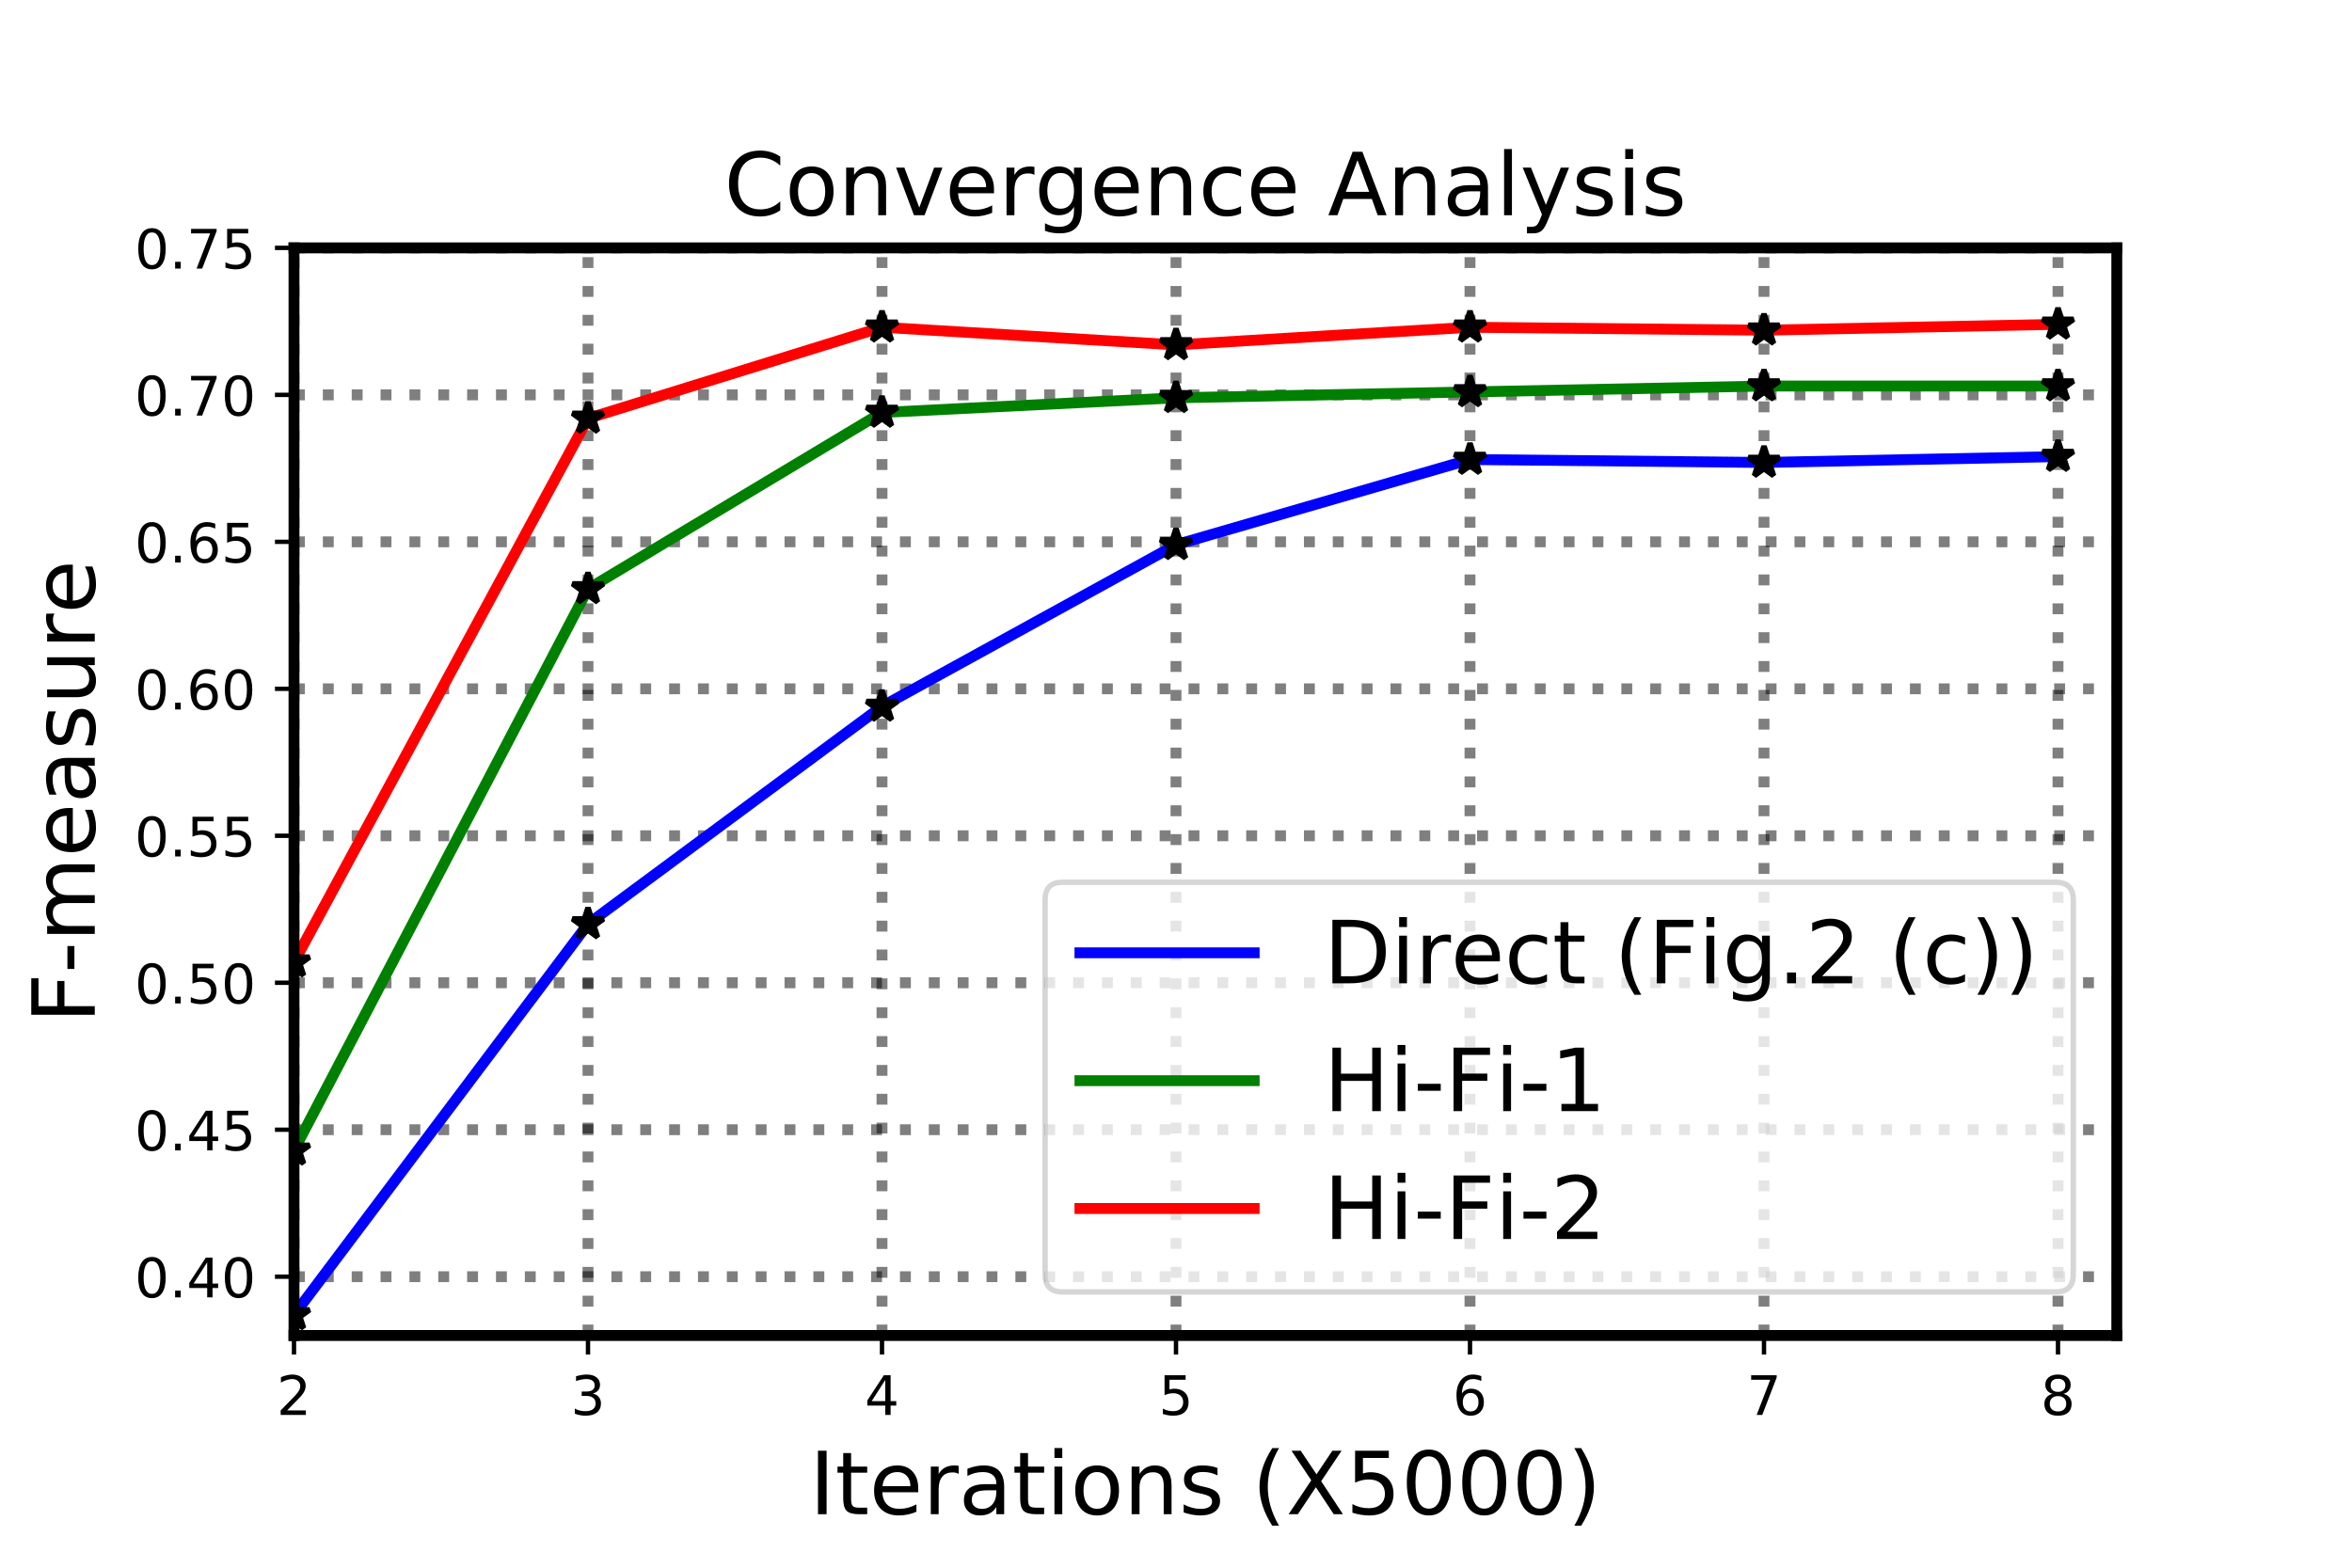 <?xml version="1.0" encoding="utf-8" standalone="no"?>
<!DOCTYPE svg PUBLIC "-//W3C//DTD SVG 1.1//EN"
  "http://www.w3.org/Graphics/SVG/1.1/DTD/svg11.dtd">
<!-- Created with matplotlib (http://matplotlib.org/) -->
<svg height="288pt" version="1.1" viewBox="0 0 432 288" width="432pt" xmlns="http://www.w3.org/2000/svg" xmlns:xlink="http://www.w3.org/1999/xlink">
 <defs>
  <style type="text/css">
*{stroke-linecap:butt;stroke-linejoin:round;}
  </style>
 </defs>
 <g id="figure_1">
  <g id="patch_1">
   <path d="M 0 288 
L 432 288 
L 432 0 
L 0 0 
z
" style="fill:#ffffff;"/>
  </g>
  <g id="axes_1">
   <g id="patch_2">
    <path d="M 54 245.34 
L 388.8 245.34 
L 388.8 45.54 
L 54 45.54 
z
" style="fill:#ffffff;"/>
   </g>
   <g id="matplotlib.axis_1">
    <g id="xtick_1">
     <g id="line2d_1">
      <path clip-path="url(#pf3f2faf59a)" d="M 54 245.34 
L 54 45.54 
" style="fill:none;opacity:0.5;stroke:#000000;stroke-dasharray:2,3.3;stroke-dashoffset:0;stroke-width:2;"/>
     </g>
     <g id="line2d_2">
      <defs>
       <path d="M 0 0 
L 0 3.5 
" id="ma14cc9ac49" style="stroke:#000000;stroke-width:0.8;"/>
      </defs>
      <g>
       <use style="stroke:#000000;stroke-width:0.8;" x="54" xlink:href="#ma14cc9ac49" y="245.34"/>
      </g>
     </g>
     <g id="text_1">
      <!-- 2 -->
      <defs>
       <path d="M 19.188 8.297 
L 53.609 8.297 
L 53.609 0 
L 7.328 0 
L 7.328 8.297 
Q 12.938 14.109 22.625 23.891 
Q 32.328 33.688 34.812 36.531 
Q 39.547 41.844 41.422 45.531 
Q 43.312 49.219 43.312 52.781 
Q 43.312 58.594 39.234 62.25 
Q 35.156 65.922 28.609 65.922 
Q 23.969 65.922 18.812 64.312 
Q 13.672 62.703 7.812 59.422 
L 7.812 69.391 
Q 13.766 71.781 18.938 73 
Q 24.125 74.219 28.422 74.219 
Q 39.75 74.219 46.484 68.547 
Q 53.219 62.891 53.219 53.422 
Q 53.219 48.922 51.531 44.891 
Q 49.859 40.875 45.406 35.406 
Q 44.188 33.984 37.641 27.219 
Q 31.109 20.453 19.188 8.297 
z
" id="DejaVuSans-32"/>
      </defs>
      <g transform="translate(50.819 259.938)scale(0.1 -0.1)">
       <use xlink:href="#DejaVuSans-32"/>
      </g>
     </g>
    </g>
    <g id="xtick_2">
     <g id="line2d_3">
      <path clip-path="url(#pf3f2faf59a)" d="M 108 245.34 
L 108 45.54 
" style="fill:none;opacity:0.5;stroke:#000000;stroke-dasharray:2,3.3;stroke-dashoffset:0;stroke-width:2;"/>
     </g>
     <g id="line2d_4">
      <g>
       <use style="stroke:#000000;stroke-width:0.8;" x="108" xlink:href="#ma14cc9ac49" y="245.34"/>
      </g>
     </g>
     <g id="text_2">
      <!-- 3 -->
      <defs>
       <path d="M 40.578 39.312 
Q 47.656 37.797 51.625 33 
Q 55.609 28.219 55.609 21.188 
Q 55.609 10.406 48.188 4.484 
Q 40.766 -1.422 27.094 -1.422 
Q 22.516 -1.422 17.656 -0.516 
Q 12.797 0.391 7.625 2.203 
L 7.625 11.719 
Q 11.719 9.328 16.594 8.109 
Q 21.484 6.891 26.812 6.891 
Q 36.078 6.891 40.938 10.547 
Q 45.797 14.203 45.797 21.188 
Q 45.797 27.641 41.281 31.266 
Q 36.766 34.906 28.719 34.906 
L 20.219 34.906 
L 20.219 43.016 
L 29.109 43.016 
Q 36.375 43.016 40.234 45.922 
Q 44.094 48.828 44.094 54.297 
Q 44.094 59.906 40.109 62.906 
Q 36.141 65.922 28.719 65.922 
Q 24.656 65.922 20.016 65.031 
Q 15.375 64.156 9.812 62.312 
L 9.812 71.094 
Q 15.438 72.656 20.344 73.438 
Q 25.25 74.219 29.594 74.219 
Q 40.828 74.219 47.359 69.109 
Q 53.906 64.016 53.906 55.328 
Q 53.906 49.266 50.438 45.094 
Q 46.969 40.922 40.578 39.312 
z
" id="DejaVuSans-33"/>
      </defs>
      <g transform="translate(104.819 259.938)scale(0.1 -0.1)">
       <use xlink:href="#DejaVuSans-33"/>
      </g>
     </g>
    </g>
    <g id="xtick_3">
     <g id="line2d_5">
      <path clip-path="url(#pf3f2faf59a)" d="M 162 245.34 
L 162 45.54 
" style="fill:none;opacity:0.5;stroke:#000000;stroke-dasharray:2,3.3;stroke-dashoffset:0;stroke-width:2;"/>
     </g>
     <g id="line2d_6">
      <g>
       <use style="stroke:#000000;stroke-width:0.8;" x="162" xlink:href="#ma14cc9ac49" y="245.34"/>
      </g>
     </g>
     <g id="text_3">
      <!-- 4 -->
      <defs>
       <path d="M 37.797 64.312 
L 12.891 25.391 
L 37.797 25.391 
z
M 35.203 72.906 
L 47.609 72.906 
L 47.609 25.391 
L 58.016 25.391 
L 58.016 17.188 
L 47.609 17.188 
L 47.609 0 
L 37.797 0 
L 37.797 17.188 
L 4.891 17.188 
L 4.891 26.703 
z
" id="DejaVuSans-34"/>
      </defs>
      <g transform="translate(158.819 259.938)scale(0.1 -0.1)">
       <use xlink:href="#DejaVuSans-34"/>
      </g>
     </g>
    </g>
    <g id="xtick_4">
     <g id="line2d_7">
      <path clip-path="url(#pf3f2faf59a)" d="M 216 245.34 
L 216 45.54 
" style="fill:none;opacity:0.5;stroke:#000000;stroke-dasharray:2,3.3;stroke-dashoffset:0;stroke-width:2;"/>
     </g>
     <g id="line2d_8">
      <g>
       <use style="stroke:#000000;stroke-width:0.8;" x="216" xlink:href="#ma14cc9ac49" y="245.34"/>
      </g>
     </g>
     <g id="text_4">
      <!-- 5 -->
      <defs>
       <path d="M 10.797 72.906 
L 49.516 72.906 
L 49.516 64.594 
L 19.828 64.594 
L 19.828 46.734 
Q 21.969 47.469 24.109 47.828 
Q 26.266 48.188 28.422 48.188 
Q 40.625 48.188 47.75 41.5 
Q 54.891 34.812 54.891 23.391 
Q 54.891 11.625 47.562 5.094 
Q 40.234 -1.422 26.906 -1.422 
Q 22.312 -1.422 17.547 -0.641 
Q 12.797 0.141 7.719 1.703 
L 7.719 11.625 
Q 12.109 9.234 16.797 8.062 
Q 21.484 6.891 26.703 6.891 
Q 35.156 6.891 40.078 11.328 
Q 45.016 15.766 45.016 23.391 
Q 45.016 31 40.078 35.438 
Q 35.156 39.891 26.703 39.891 
Q 22.75 39.891 18.812 39.016 
Q 14.891 38.141 10.797 36.281 
z
" id="DejaVuSans-35"/>
      </defs>
      <g transform="translate(212.819 259.938)scale(0.1 -0.1)">
       <use xlink:href="#DejaVuSans-35"/>
      </g>
     </g>
    </g>
    <g id="xtick_5">
     <g id="line2d_9">
      <path clip-path="url(#pf3f2faf59a)" d="M 270 245.34 
L 270 45.54 
" style="fill:none;opacity:0.5;stroke:#000000;stroke-dasharray:2,3.3;stroke-dashoffset:0;stroke-width:2;"/>
     </g>
     <g id="line2d_10">
      <g>
       <use style="stroke:#000000;stroke-width:0.8;" x="270" xlink:href="#ma14cc9ac49" y="245.34"/>
      </g>
     </g>
     <g id="text_5">
      <!-- 6 -->
      <defs>
       <path d="M 33.016 40.375 
Q 26.375 40.375 22.484 35.828 
Q 18.609 31.297 18.609 23.391 
Q 18.609 15.531 22.484 10.953 
Q 26.375 6.391 33.016 6.391 
Q 39.656 6.391 43.531 10.953 
Q 47.406 15.531 47.406 23.391 
Q 47.406 31.297 43.531 35.828 
Q 39.656 40.375 33.016 40.375 
z
M 52.594 71.297 
L 52.594 62.312 
Q 48.875 64.062 45.094 64.984 
Q 41.312 65.922 37.594 65.922 
Q 27.828 65.922 22.672 59.328 
Q 17.531 52.734 16.797 39.406 
Q 19.672 43.656 24.016 45.922 
Q 28.375 48.188 33.594 48.188 
Q 44.578 48.188 50.953 41.516 
Q 57.328 34.859 57.328 23.391 
Q 57.328 12.156 50.688 5.359 
Q 44.047 -1.422 33.016 -1.422 
Q 20.359 -1.422 13.672 8.266 
Q 6.984 17.969 6.984 36.375 
Q 6.984 53.656 15.188 63.938 
Q 23.391 74.219 37.203 74.219 
Q 40.922 74.219 44.703 73.484 
Q 48.484 72.75 52.594 71.297 
z
" id="DejaVuSans-36"/>
      </defs>
      <g transform="translate(266.819 259.938)scale(0.1 -0.1)">
       <use xlink:href="#DejaVuSans-36"/>
      </g>
     </g>
    </g>
    <g id="xtick_6">
     <g id="line2d_11">
      <path clip-path="url(#pf3f2faf59a)" d="M 324 245.34 
L 324 45.54 
" style="fill:none;opacity:0.5;stroke:#000000;stroke-dasharray:2,3.3;stroke-dashoffset:0;stroke-width:2;"/>
     </g>
     <g id="line2d_12">
      <g>
       <use style="stroke:#000000;stroke-width:0.8;" x="324" xlink:href="#ma14cc9ac49" y="245.34"/>
      </g>
     </g>
     <g id="text_6">
      <!-- 7 -->
      <defs>
       <path d="M 8.203 72.906 
L 55.078 72.906 
L 55.078 68.703 
L 28.609 0 
L 18.312 0 
L 43.219 64.594 
L 8.203 64.594 
z
" id="DejaVuSans-37"/>
      </defs>
      <g transform="translate(320.819 259.938)scale(0.1 -0.1)">
       <use xlink:href="#DejaVuSans-37"/>
      </g>
     </g>
    </g>
    <g id="xtick_7">
     <g id="line2d_13">
      <path clip-path="url(#pf3f2faf59a)" d="M 378 245.34 
L 378 45.54 
" style="fill:none;opacity:0.5;stroke:#000000;stroke-dasharray:2,3.3;stroke-dashoffset:0;stroke-width:2;"/>
     </g>
     <g id="line2d_14">
      <g>
       <use style="stroke:#000000;stroke-width:0.8;" x="378" xlink:href="#ma14cc9ac49" y="245.34"/>
      </g>
     </g>
     <g id="text_7">
      <!-- 8 -->
      <defs>
       <path d="M 31.781 34.625 
Q 24.75 34.625 20.719 30.859 
Q 16.703 27.094 16.703 20.516 
Q 16.703 13.922 20.719 10.156 
Q 24.75 6.391 31.781 6.391 
Q 38.812 6.391 42.859 10.172 
Q 46.922 13.969 46.922 20.516 
Q 46.922 27.094 42.891 30.859 
Q 38.875 34.625 31.781 34.625 
z
M 21.922 38.812 
Q 15.578 40.375 12.031 44.719 
Q 8.5 49.078 8.5 55.328 
Q 8.5 64.062 14.719 69.141 
Q 20.953 74.219 31.781 74.219 
Q 42.672 74.219 48.875 69.141 
Q 55.078 64.062 55.078 55.328 
Q 55.078 49.078 51.531 44.719 
Q 48 40.375 41.703 38.812 
Q 48.828 37.156 52.797 32.312 
Q 56.781 27.484 56.781 20.516 
Q 56.781 9.906 50.312 4.234 
Q 43.844 -1.422 31.781 -1.422 
Q 19.734 -1.422 13.25 4.234 
Q 6.781 9.906 6.781 20.516 
Q 6.781 27.484 10.781 32.312 
Q 14.797 37.156 21.922 38.812 
z
M 18.312 54.391 
Q 18.312 48.734 21.844 45.562 
Q 25.391 42.391 31.781 42.391 
Q 38.141 42.391 41.719 45.562 
Q 45.312 48.734 45.312 54.391 
Q 45.312 60.062 41.719 63.234 
Q 38.141 66.406 31.781 66.406 
Q 25.391 66.406 21.844 63.234 
Q 18.312 60.062 18.312 54.391 
z
" id="DejaVuSans-38"/>
      </defs>
      <g transform="translate(374.819 259.938)scale(0.1 -0.1)">
       <use xlink:href="#DejaVuSans-38"/>
      </g>
     </g>
    </g>
    <g id="text_8">
     <!-- Iterations (X5000) -->
     <defs>
      <path d="M 9.812 72.906 
L 19.672 72.906 
L 19.672 0 
L 9.812 0 
z
" id="DejaVuSans-49"/>
      <path d="M 18.312 70.219 
L 18.312 54.688 
L 36.812 54.688 
L 36.812 47.703 
L 18.312 47.703 
L 18.312 18.016 
Q 18.312 11.328 20.141 9.422 
Q 21.969 7.516 27.594 7.516 
L 36.812 7.516 
L 36.812 0 
L 27.594 0 
Q 17.188 0 13.234 3.875 
Q 9.281 7.766 9.281 18.016 
L 9.281 47.703 
L 2.688 47.703 
L 2.688 54.688 
L 9.281 54.688 
L 9.281 70.219 
z
" id="DejaVuSans-74"/>
      <path d="M 56.203 29.594 
L 56.203 25.203 
L 14.891 25.203 
Q 15.484 15.922 20.484 11.062 
Q 25.484 6.203 34.422 6.203 
Q 39.594 6.203 44.453 7.469 
Q 49.312 8.734 54.109 11.281 
L 54.109 2.781 
Q 49.266 0.734 44.188 -0.344 
Q 39.109 -1.422 33.891 -1.422 
Q 20.797 -1.422 13.156 6.188 
Q 5.516 13.812 5.516 26.812 
Q 5.516 40.234 12.766 48.109 
Q 20.016 56 32.328 56 
Q 43.359 56 49.781 48.891 
Q 56.203 41.797 56.203 29.594 
z
M 47.219 32.234 
Q 47.125 39.594 43.094 43.984 
Q 39.062 48.391 32.422 48.391 
Q 24.906 48.391 20.391 44.141 
Q 15.875 39.891 15.188 32.172 
z
" id="DejaVuSans-65"/>
      <path d="M 41.109 46.297 
Q 39.594 47.172 37.812 47.578 
Q 36.031 48 33.891 48 
Q 26.266 48 22.188 43.047 
Q 18.109 38.094 18.109 28.812 
L 18.109 0 
L 9.078 0 
L 9.078 54.688 
L 18.109 54.688 
L 18.109 46.188 
Q 20.953 51.172 25.484 53.578 
Q 30.031 56 36.531 56 
Q 37.453 56 38.578 55.875 
Q 39.703 55.766 41.062 55.516 
z
" id="DejaVuSans-72"/>
      <path d="M 34.281 27.484 
Q 23.391 27.484 19.188 25 
Q 14.984 22.516 14.984 16.5 
Q 14.984 11.719 18.141 8.906 
Q 21.297 6.109 26.703 6.109 
Q 34.188 6.109 38.703 11.406 
Q 43.219 16.703 43.219 25.484 
L 43.219 27.484 
z
M 52.203 31.203 
L 52.203 0 
L 43.219 0 
L 43.219 8.297 
Q 40.141 3.328 35.547 0.953 
Q 30.953 -1.422 24.312 -1.422 
Q 15.922 -1.422 10.953 3.297 
Q 6 8.016 6 15.922 
Q 6 25.141 12.172 29.828 
Q 18.359 34.516 30.609 34.516 
L 43.219 34.516 
L 43.219 35.406 
Q 43.219 41.609 39.141 45 
Q 35.062 48.391 27.688 48.391 
Q 23 48.391 18.547 47.266 
Q 14.109 46.141 10.016 43.891 
L 10.016 52.203 
Q 14.938 54.109 19.578 55.047 
Q 24.219 56 28.609 56 
Q 40.484 56 46.344 49.844 
Q 52.203 43.703 52.203 31.203 
z
" id="DejaVuSans-61"/>
      <path d="M 9.422 54.688 
L 18.406 54.688 
L 18.406 0 
L 9.422 0 
z
M 9.422 75.984 
L 18.406 75.984 
L 18.406 64.594 
L 9.422 64.594 
z
" id="DejaVuSans-69"/>
      <path d="M 30.609 48.391 
Q 23.391 48.391 19.188 42.75 
Q 14.984 37.109 14.984 27.297 
Q 14.984 17.484 19.156 11.844 
Q 23.344 6.203 30.609 6.203 
Q 37.797 6.203 41.984 11.859 
Q 46.188 17.531 46.188 27.297 
Q 46.188 37.016 41.984 42.703 
Q 37.797 48.391 30.609 48.391 
z
M 30.609 56 
Q 42.328 56 49.016 48.375 
Q 55.719 40.766 55.719 27.297 
Q 55.719 13.875 49.016 6.219 
Q 42.328 -1.422 30.609 -1.422 
Q 18.844 -1.422 12.172 6.219 
Q 5.516 13.875 5.516 27.297 
Q 5.516 40.766 12.172 48.375 
Q 18.844 56 30.609 56 
z
" id="DejaVuSans-6f"/>
      <path d="M 54.891 33.016 
L 54.891 0 
L 45.906 0 
L 45.906 32.719 
Q 45.906 40.484 42.875 44.328 
Q 39.844 48.188 33.797 48.188 
Q 26.516 48.188 22.312 43.547 
Q 18.109 38.922 18.109 30.906 
L 18.109 0 
L 9.078 0 
L 9.078 54.688 
L 18.109 54.688 
L 18.109 46.188 
Q 21.344 51.125 25.703 53.562 
Q 30.078 56 35.797 56 
Q 45.219 56 50.047 50.172 
Q 54.891 44.344 54.891 33.016 
z
" id="DejaVuSans-6e"/>
      <path d="M 44.281 53.078 
L 44.281 44.578 
Q 40.484 46.531 36.375 47.5 
Q 32.281 48.484 27.875 48.484 
Q 21.188 48.484 17.844 46.438 
Q 14.5 44.391 14.5 40.281 
Q 14.5 37.156 16.891 35.375 
Q 19.281 33.594 26.516 31.984 
L 29.594 31.297 
Q 39.156 29.25 43.188 25.516 
Q 47.219 21.781 47.219 15.094 
Q 47.219 7.469 41.188 3.016 
Q 35.156 -1.422 24.609 -1.422 
Q 20.219 -1.422 15.453 -0.562 
Q 10.688 0.297 5.422 2 
L 5.422 11.281 
Q 10.406 8.688 15.234 7.391 
Q 20.062 6.109 24.812 6.109 
Q 31.156 6.109 34.562 8.281 
Q 37.984 10.453 37.984 14.406 
Q 37.984 18.062 35.516 20.016 
Q 33.062 21.969 24.703 23.781 
L 21.578 24.516 
Q 13.234 26.266 9.516 29.906 
Q 5.812 33.547 5.812 39.891 
Q 5.812 47.609 11.281 51.797 
Q 16.75 56 26.812 56 
Q 31.781 56 36.172 55.266 
Q 40.578 54.547 44.281 53.078 
z
" id="DejaVuSans-73"/>
      <path id="DejaVuSans-20"/>
      <path d="M 31 75.875 
Q 24.469 64.656 21.281 53.656 
Q 18.109 42.672 18.109 31.391 
Q 18.109 20.125 21.312 9.062 
Q 24.516 -2 31 -13.188 
L 23.188 -13.188 
Q 15.875 -1.703 12.234 9.375 
Q 8.594 20.453 8.594 31.391 
Q 8.594 42.281 12.203 53.312 
Q 15.828 64.359 23.188 75.875 
z
" id="DejaVuSans-28"/>
      <path d="M 6.297 72.906 
L 16.891 72.906 
L 35.016 45.797 
L 53.219 72.906 
L 63.812 72.906 
L 40.375 37.891 
L 65.375 0 
L 54.781 0 
L 34.281 31 
L 13.625 0 
L 2.984 0 
L 29 38.922 
z
" id="DejaVuSans-58"/>
      <path d="M 31.781 66.406 
Q 24.172 66.406 20.328 58.906 
Q 16.5 51.422 16.5 36.375 
Q 16.5 21.391 20.328 13.891 
Q 24.172 6.391 31.781 6.391 
Q 39.453 6.391 43.281 13.891 
Q 47.125 21.391 47.125 36.375 
Q 47.125 51.422 43.281 58.906 
Q 39.453 66.406 31.781 66.406 
z
M 31.781 74.219 
Q 44.047 74.219 50.516 64.516 
Q 56.984 54.828 56.984 36.375 
Q 56.984 17.969 50.516 8.266 
Q 44.047 -1.422 31.781 -1.422 
Q 19.531 -1.422 13.062 8.266 
Q 6.594 17.969 6.594 36.375 
Q 6.594 54.828 13.062 64.516 
Q 19.531 74.219 31.781 74.219 
z
" id="DejaVuSans-30"/>
      <path d="M 8.016 75.875 
L 15.828 75.875 
Q 23.141 64.359 26.781 53.312 
Q 30.422 42.281 30.422 31.391 
Q 30.422 20.453 26.781 9.375 
Q 23.141 -1.703 15.828 -13.188 
L 8.016 -13.188 
Q 14.5 -2 17.703 9.062 
Q 20.906 20.125 20.906 31.391 
Q 20.906 42.672 17.703 53.656 
Q 14.5 64.656 8.016 75.875 
z
" id="DejaVuSans-29"/>
     </defs>
     <g transform="translate(148.674 278.176)scale(0.16 -0.16)">
      <use xlink:href="#DejaVuSans-49"/>
      <use x="29.492" xlink:href="#DejaVuSans-74"/>
      <use x="68.701" xlink:href="#DejaVuSans-65"/>
      <use x="130.225" xlink:href="#DejaVuSans-72"/>
      <use x="171.338" xlink:href="#DejaVuSans-61"/>
      <use x="232.617" xlink:href="#DejaVuSans-74"/>
      <use x="271.826" xlink:href="#DejaVuSans-69"/>
      <use x="299.609" xlink:href="#DejaVuSans-6f"/>
      <use x="360.791" xlink:href="#DejaVuSans-6e"/>
      <use x="424.17" xlink:href="#DejaVuSans-73"/>
      <use x="476.27" xlink:href="#DejaVuSans-20"/>
      <use x="508.057" xlink:href="#DejaVuSans-28"/>
      <use x="547.07" xlink:href="#DejaVuSans-58"/>
      <use x="615.576" xlink:href="#DejaVuSans-35"/>
      <use x="679.199" xlink:href="#DejaVuSans-30"/>
      <use x="742.822" xlink:href="#DejaVuSans-30"/>
      <use x="806.445" xlink:href="#DejaVuSans-30"/>
      <use x="870.068" xlink:href="#DejaVuSans-29"/>
     </g>
    </g>
   </g>
   <g id="matplotlib.axis_2">
    <g id="ytick_1">
     <g id="line2d_15">
      <path clip-path="url(#pf3f2faf59a)" d="M 54 234.54 
L 388.8 234.54 
" style="fill:none;opacity:0.5;stroke:#000000;stroke-dasharray:2,3.3;stroke-dashoffset:0;stroke-width:2;"/>
     </g>
     <g id="line2d_16">
      <defs>
       <path d="M 0 0 
L -3.5 0 
" id="m2dbb5e7247" style="stroke:#000000;stroke-width:0.8;"/>
      </defs>
      <g>
       <use style="stroke:#000000;stroke-width:0.8;" x="54" xlink:href="#m2dbb5e7247" y="234.54"/>
      </g>
     </g>
     <g id="text_9">
      <!-- 0.40 -->
      <defs>
       <path d="M 10.688 12.406 
L 21 12.406 
L 21 0 
L 10.688 0 
z
" id="DejaVuSans-2e"/>
      </defs>
      <g transform="translate(24.734 238.339)scale(0.1 -0.1)">
       <use xlink:href="#DejaVuSans-30"/>
       <use x="63.623" xlink:href="#DejaVuSans-2e"/>
       <use x="95.41" xlink:href="#DejaVuSans-34"/>
       <use x="159.033" xlink:href="#DejaVuSans-30"/>
      </g>
     </g>
    </g>
    <g id="ytick_2">
     <g id="line2d_17">
      <path clip-path="url(#pf3f2faf59a)" d="M 54 207.54 
L 388.8 207.54 
" style="fill:none;opacity:0.5;stroke:#000000;stroke-dasharray:2,3.3;stroke-dashoffset:0;stroke-width:2;"/>
     </g>
     <g id="line2d_18">
      <g>
       <use style="stroke:#000000;stroke-width:0.8;" x="54" xlink:href="#m2dbb5e7247" y="207.54"/>
      </g>
     </g>
     <g id="text_10">
      <!-- 0.45 -->
      <g transform="translate(24.734 211.339)scale(0.1 -0.1)">
       <use xlink:href="#DejaVuSans-30"/>
       <use x="63.623" xlink:href="#DejaVuSans-2e"/>
       <use x="95.41" xlink:href="#DejaVuSans-34"/>
       <use x="159.033" xlink:href="#DejaVuSans-35"/>
      </g>
     </g>
    </g>
    <g id="ytick_3">
     <g id="line2d_19">
      <path clip-path="url(#pf3f2faf59a)" d="M 54 180.54 
L 388.8 180.54 
" style="fill:none;opacity:0.5;stroke:#000000;stroke-dasharray:2,3.3;stroke-dashoffset:0;stroke-width:2;"/>
     </g>
     <g id="line2d_20">
      <g>
       <use style="stroke:#000000;stroke-width:0.8;" x="54" xlink:href="#m2dbb5e7247" y="180.54"/>
      </g>
     </g>
     <g id="text_11">
      <!-- 0.50 -->
      <g transform="translate(24.734 184.339)scale(0.1 -0.1)">
       <use xlink:href="#DejaVuSans-30"/>
       <use x="63.623" xlink:href="#DejaVuSans-2e"/>
       <use x="95.41" xlink:href="#DejaVuSans-35"/>
       <use x="159.033" xlink:href="#DejaVuSans-30"/>
      </g>
     </g>
    </g>
    <g id="ytick_4">
     <g id="line2d_21">
      <path clip-path="url(#pf3f2faf59a)" d="M 54 153.54 
L 388.8 153.54 
" style="fill:none;opacity:0.5;stroke:#000000;stroke-dasharray:2,3.3;stroke-dashoffset:0;stroke-width:2;"/>
     </g>
     <g id="line2d_22">
      <g>
       <use style="stroke:#000000;stroke-width:0.8;" x="54" xlink:href="#m2dbb5e7247" y="153.54"/>
      </g>
     </g>
     <g id="text_12">
      <!-- 0.55 -->
      <g transform="translate(24.734 157.339)scale(0.1 -0.1)">
       <use xlink:href="#DejaVuSans-30"/>
       <use x="63.623" xlink:href="#DejaVuSans-2e"/>
       <use x="95.41" xlink:href="#DejaVuSans-35"/>
       <use x="159.033" xlink:href="#DejaVuSans-35"/>
      </g>
     </g>
    </g>
    <g id="ytick_5">
     <g id="line2d_23">
      <path clip-path="url(#pf3f2faf59a)" d="M 54 126.54 
L 388.8 126.54 
" style="fill:none;opacity:0.5;stroke:#000000;stroke-dasharray:2,3.3;stroke-dashoffset:0;stroke-width:2;"/>
     </g>
     <g id="line2d_24">
      <g>
       <use style="stroke:#000000;stroke-width:0.8;" x="54" xlink:href="#m2dbb5e7247" y="126.54"/>
      </g>
     </g>
     <g id="text_13">
      <!-- 0.60 -->
      <g transform="translate(24.734 130.339)scale(0.1 -0.1)">
       <use xlink:href="#DejaVuSans-30"/>
       <use x="63.623" xlink:href="#DejaVuSans-2e"/>
       <use x="95.41" xlink:href="#DejaVuSans-36"/>
       <use x="159.033" xlink:href="#DejaVuSans-30"/>
      </g>
     </g>
    </g>
    <g id="ytick_6">
     <g id="line2d_25">
      <path clip-path="url(#pf3f2faf59a)" d="M 54 99.54 
L 388.8 99.54 
" style="fill:none;opacity:0.5;stroke:#000000;stroke-dasharray:2,3.3;stroke-dashoffset:0;stroke-width:2;"/>
     </g>
     <g id="line2d_26">
      <g>
       <use style="stroke:#000000;stroke-width:0.8;" x="54" xlink:href="#m2dbb5e7247" y="99.54"/>
      </g>
     </g>
     <g id="text_14">
      <!-- 0.65 -->
      <g transform="translate(24.734 103.339)scale(0.1 -0.1)">
       <use xlink:href="#DejaVuSans-30"/>
       <use x="63.623" xlink:href="#DejaVuSans-2e"/>
       <use x="95.41" xlink:href="#DejaVuSans-36"/>
       <use x="159.033" xlink:href="#DejaVuSans-35"/>
      </g>
     </g>
    </g>
    <g id="ytick_7">
     <g id="line2d_27">
      <path clip-path="url(#pf3f2faf59a)" d="M 54 72.54 
L 388.8 72.54 
" style="fill:none;opacity:0.5;stroke:#000000;stroke-dasharray:2,3.3;stroke-dashoffset:0;stroke-width:2;"/>
     </g>
     <g id="line2d_28">
      <g>
       <use style="stroke:#000000;stroke-width:0.8;" x="54" xlink:href="#m2dbb5e7247" y="72.54"/>
      </g>
     </g>
     <g id="text_15">
      <!-- 0.70 -->
      <g transform="translate(24.734 76.339)scale(0.1 -0.1)">
       <use xlink:href="#DejaVuSans-30"/>
       <use x="63.623" xlink:href="#DejaVuSans-2e"/>
       <use x="95.41" xlink:href="#DejaVuSans-37"/>
       <use x="159.033" xlink:href="#DejaVuSans-30"/>
      </g>
     </g>
    </g>
    <g id="ytick_8">
     <g id="line2d_29">
      <path clip-path="url(#pf3f2faf59a)" d="M 54 45.54 
L 388.8 45.54 
" style="fill:none;opacity:0.5;stroke:#000000;stroke-dasharray:2,3.3;stroke-dashoffset:0;stroke-width:2;"/>
     </g>
     <g id="line2d_30">
      <g>
       <use style="stroke:#000000;stroke-width:0.8;" x="54" xlink:href="#m2dbb5e7247" y="45.54"/>
      </g>
     </g>
     <g id="text_16">
      <!-- 0.75 -->
      <g transform="translate(24.734 49.339)scale(0.1 -0.1)">
       <use xlink:href="#DejaVuSans-30"/>
       <use x="63.623" xlink:href="#DejaVuSans-2e"/>
       <use x="95.41" xlink:href="#DejaVuSans-37"/>
       <use x="159.033" xlink:href="#DejaVuSans-35"/>
      </g>
     </g>
    </g>
    <g id="text_17">
     <!-- F-measure -->
     <defs>
      <path d="M 9.812 72.906 
L 51.703 72.906 
L 51.703 64.594 
L 19.672 64.594 
L 19.672 43.109 
L 48.578 43.109 
L 48.578 34.812 
L 19.672 34.812 
L 19.672 0 
L 9.812 0 
z
" id="DejaVuSans-46"/>
      <path d="M 4.891 31.391 
L 31.203 31.391 
L 31.203 23.391 
L 4.891 23.391 
z
" id="DejaVuSans-2d"/>
      <path d="M 52 44.188 
Q 55.375 50.25 60.062 53.125 
Q 64.75 56 71.094 56 
Q 79.641 56 84.281 50.016 
Q 88.922 44.047 88.922 33.016 
L 88.922 0 
L 79.891 0 
L 79.891 32.719 
Q 79.891 40.578 77.094 44.375 
Q 74.312 48.188 68.609 48.188 
Q 61.625 48.188 57.562 43.547 
Q 53.516 38.922 53.516 30.906 
L 53.516 0 
L 44.484 0 
L 44.484 32.719 
Q 44.484 40.625 41.703 44.406 
Q 38.922 48.188 33.109 48.188 
Q 26.219 48.188 22.156 43.531 
Q 18.109 38.875 18.109 30.906 
L 18.109 0 
L 9.078 0 
L 9.078 54.688 
L 18.109 54.688 
L 18.109 46.188 
Q 21.188 51.219 25.484 53.609 
Q 29.781 56 35.688 56 
Q 41.656 56 45.828 52.969 
Q 50 49.953 52 44.188 
z
" id="DejaVuSans-6d"/>
      <path d="M 8.5 21.578 
L 8.5 54.688 
L 17.484 54.688 
L 17.484 21.922 
Q 17.484 14.156 20.5 10.266 
Q 23.531 6.391 29.594 6.391 
Q 36.859 6.391 41.078 11.031 
Q 45.312 15.672 45.312 23.688 
L 45.312 54.688 
L 54.297 54.688 
L 54.297 0 
L 45.312 0 
L 45.312 8.406 
Q 42.047 3.422 37.719 1 
Q 33.406 -1.422 27.688 -1.422 
Q 18.266 -1.422 13.375 4.438 
Q 8.5 10.297 8.5 21.578 
z
M 31.109 56 
z
" id="DejaVuSans-75"/>
     </defs>
     <g transform="translate(17.407 187.991)rotate(-90)scale(0.16 -0.16)">
      <use xlink:href="#DejaVuSans-46"/>
      <use x="57.52" xlink:href="#DejaVuSans-2d"/>
      <use x="93.604" xlink:href="#DejaVuSans-6d"/>
      <use x="191.016" xlink:href="#DejaVuSans-65"/>
      <use x="252.539" xlink:href="#DejaVuSans-61"/>
      <use x="313.818" xlink:href="#DejaVuSans-73"/>
      <use x="365.918" xlink:href="#DejaVuSans-75"/>
      <use x="429.297" xlink:href="#DejaVuSans-72"/>
      <use x="470.379" xlink:href="#DejaVuSans-65"/>
     </g>
    </g>
   </g>
   <g id="line2d_31">
    <path clip-path="url(#pf3f2faf59a)" d="M 54 241.56 
L 108 169.74 
L 162 129.78 
L 216 100.08 
L 270 84.42 
L 324 84.96 
L 378 83.88 
" style="fill:none;stroke:#0000ff;stroke-linecap:square;stroke-width:2;"/>
   </g>
   <g id="line2d_32">
    <path clip-path="url(#pf3f2faf59a)" d="M 54 211.32 
L 108 108.18 
L 162 75.78 
L 216 73.08 
L 270 72 
L 324 70.92 
L 378 70.92 
" style="fill:none;stroke:#008000;stroke-linecap:square;stroke-width:2;"/>
   </g>
   <g id="line2d_33">
    <path clip-path="url(#pf3f2faf59a)" d="M 54 176.76 
L 108 76.86 
L 162 60.12 
L 216 63.36 
L 270 60.12 
L 324 60.66 
L 378 59.58 
" style="fill:none;stroke:#ff0000;stroke-linecap:square;stroke-width:2;"/>
   </g>
   <g id="line2d_34">
    <defs>
     <path d="M 0 -3 
L -0.674 -0.927 
L -2.853 -0.927 
L -1.09 0.354 
L -1.763 2.427 
L -0 1.146 
L 1.763 2.427 
L 1.09 0.354 
L 2.853 -0.927 
L 0.674 -0.927 
z
" id="m6f7c73281b" style="stroke:#000000;stroke-linejoin:bevel;"/>
    </defs>
    <g clip-path="url(#pf3f2faf59a)">
     <use style="stroke:#000000;stroke-linejoin:bevel;" x="54" xlink:href="#m6f7c73281b" y="241.56"/>
     <use style="stroke:#000000;stroke-linejoin:bevel;" x="108" xlink:href="#m6f7c73281b" y="169.74"/>
     <use style="stroke:#000000;stroke-linejoin:bevel;" x="162" xlink:href="#m6f7c73281b" y="129.78"/>
     <use style="stroke:#000000;stroke-linejoin:bevel;" x="216" xlink:href="#m6f7c73281b" y="100.08"/>
     <use style="stroke:#000000;stroke-linejoin:bevel;" x="270" xlink:href="#m6f7c73281b" y="84.42"/>
     <use style="stroke:#000000;stroke-linejoin:bevel;" x="324" xlink:href="#m6f7c73281b" y="84.96"/>
     <use style="stroke:#000000;stroke-linejoin:bevel;" x="378" xlink:href="#m6f7c73281b" y="83.88"/>
    </g>
   </g>
   <g id="line2d_35">
    <g clip-path="url(#pf3f2faf59a)">
     <use style="stroke:#000000;stroke-linejoin:bevel;" x="54" xlink:href="#m6f7c73281b" y="211.32"/>
     <use style="stroke:#000000;stroke-linejoin:bevel;" x="108" xlink:href="#m6f7c73281b" y="108.18"/>
     <use style="stroke:#000000;stroke-linejoin:bevel;" x="162" xlink:href="#m6f7c73281b" y="75.78"/>
     <use style="stroke:#000000;stroke-linejoin:bevel;" x="216" xlink:href="#m6f7c73281b" y="73.08"/>
     <use style="stroke:#000000;stroke-linejoin:bevel;" x="270" xlink:href="#m6f7c73281b" y="72"/>
     <use style="stroke:#000000;stroke-linejoin:bevel;" x="324" xlink:href="#m6f7c73281b" y="70.92"/>
     <use style="stroke:#000000;stroke-linejoin:bevel;" x="378" xlink:href="#m6f7c73281b" y="70.92"/>
    </g>
   </g>
   <g id="line2d_36">
    <g clip-path="url(#pf3f2faf59a)">
     <use style="stroke:#000000;stroke-linejoin:bevel;" x="54" xlink:href="#m6f7c73281b" y="176.76"/>
     <use style="stroke:#000000;stroke-linejoin:bevel;" x="108" xlink:href="#m6f7c73281b" y="76.86"/>
     <use style="stroke:#000000;stroke-linejoin:bevel;" x="162" xlink:href="#m6f7c73281b" y="60.12"/>
     <use style="stroke:#000000;stroke-linejoin:bevel;" x="216" xlink:href="#m6f7c73281b" y="63.36"/>
     <use style="stroke:#000000;stroke-linejoin:bevel;" x="270" xlink:href="#m6f7c73281b" y="60.12"/>
     <use style="stroke:#000000;stroke-linejoin:bevel;" x="324" xlink:href="#m6f7c73281b" y="60.66"/>
     <use style="stroke:#000000;stroke-linejoin:bevel;" x="378" xlink:href="#m6f7c73281b" y="59.58"/>
    </g>
   </g>
   <g id="patch_3">
    <path d="M 54 245.34 
L 54 45.54 
" style="fill:none;stroke:#000000;stroke-linecap:square;stroke-linejoin:miter;stroke-width:2;"/>
   </g>
   <g id="patch_4">
    <path d="M 388.8 245.34 
L 388.8 45.54 
" style="fill:none;stroke:#000000;stroke-linecap:square;stroke-linejoin:miter;stroke-width:2;"/>
   </g>
   <g id="patch_5">
    <path d="M 54 245.34 
L 388.8 245.34 
" style="fill:none;stroke:#000000;stroke-linecap:square;stroke-linejoin:miter;stroke-width:2;"/>
   </g>
   <g id="patch_6">
    <path d="M 54 45.54 
L 388.8 45.54 
" style="fill:none;stroke:#000000;stroke-linecap:square;stroke-linejoin:miter;stroke-width:2;"/>
   </g>
   <g id="text_18">
    <!-- Convergence Analysis -->
    <defs>
     <path d="M 64.406 67.281 
L 64.406 56.891 
Q 59.422 61.531 53.781 63.812 
Q 48.141 66.109 41.797 66.109 
Q 29.297 66.109 22.656 58.469 
Q 16.016 50.828 16.016 36.375 
Q 16.016 21.969 22.656 14.328 
Q 29.297 6.688 41.797 6.688 
Q 48.141 6.688 53.781 8.984 
Q 59.422 11.281 64.406 15.922 
L 64.406 5.609 
Q 59.234 2.094 53.438 0.328 
Q 47.656 -1.422 41.219 -1.422 
Q 24.656 -1.422 15.125 8.703 
Q 5.609 18.844 5.609 36.375 
Q 5.609 53.953 15.125 64.078 
Q 24.656 74.219 41.219 74.219 
Q 47.75 74.219 53.531 72.484 
Q 59.328 70.75 64.406 67.281 
z
" id="DejaVuSans-43"/>
     <path d="M 2.984 54.688 
L 12.5 54.688 
L 29.594 8.797 
L 46.688 54.688 
L 56.203 54.688 
L 35.688 0 
L 23.484 0 
z
" id="DejaVuSans-76"/>
     <path d="M 45.406 27.984 
Q 45.406 37.75 41.375 43.109 
Q 37.359 48.484 30.078 48.484 
Q 22.859 48.484 18.828 43.109 
Q 14.797 37.75 14.797 27.984 
Q 14.797 18.266 18.828 12.891 
Q 22.859 7.516 30.078 7.516 
Q 37.359 7.516 41.375 12.891 
Q 45.406 18.266 45.406 27.984 
z
M 54.391 6.781 
Q 54.391 -7.172 48.188 -13.984 
Q 42 -20.797 29.203 -20.797 
Q 24.469 -20.797 20.266 -20.094 
Q 16.062 -19.391 12.109 -17.922 
L 12.109 -9.188 
Q 16.062 -11.328 19.922 -12.344 
Q 23.781 -13.375 27.781 -13.375 
Q 36.625 -13.375 41.016 -8.766 
Q 45.406 -4.156 45.406 5.172 
L 45.406 9.625 
Q 42.625 4.781 38.281 2.391 
Q 33.938 0 27.875 0 
Q 17.828 0 11.672 7.656 
Q 5.516 15.328 5.516 27.984 
Q 5.516 40.672 11.672 48.328 
Q 17.828 56 27.875 56 
Q 33.938 56 38.281 53.609 
Q 42.625 51.219 45.406 46.391 
L 45.406 54.688 
L 54.391 54.688 
z
" id="DejaVuSans-67"/>
     <path d="M 48.781 52.594 
L 48.781 44.188 
Q 44.969 46.297 41.141 47.344 
Q 37.312 48.391 33.406 48.391 
Q 24.656 48.391 19.812 42.844 
Q 14.984 37.312 14.984 27.297 
Q 14.984 17.281 19.812 11.734 
Q 24.656 6.203 33.406 6.203 
Q 37.312 6.203 41.141 7.25 
Q 44.969 8.297 48.781 10.406 
L 48.781 2.094 
Q 45.016 0.344 40.984 -0.531 
Q 36.969 -1.422 32.422 -1.422 
Q 20.062 -1.422 12.781 6.344 
Q 5.516 14.109 5.516 27.297 
Q 5.516 40.672 12.859 48.328 
Q 20.219 56 33.016 56 
Q 37.156 56 41.109 55.141 
Q 45.062 54.297 48.781 52.594 
z
" id="DejaVuSans-63"/>
     <path d="M 34.188 63.188 
L 20.797 26.906 
L 47.609 26.906 
z
M 28.609 72.906 
L 39.797 72.906 
L 67.578 0 
L 57.328 0 
L 50.688 18.703 
L 17.828 18.703 
L 11.188 0 
L 0.781 0 
z
" id="DejaVuSans-41"/>
     <path d="M 9.422 75.984 
L 18.406 75.984 
L 18.406 0 
L 9.422 0 
z
" id="DejaVuSans-6c"/>
     <path d="M 32.172 -5.078 
Q 28.375 -14.844 24.75 -17.812 
Q 21.141 -20.797 15.094 -20.797 
L 7.906 -20.797 
L 7.906 -13.281 
L 13.188 -13.281 
Q 16.891 -13.281 18.938 -11.516 
Q 21 -9.766 23.484 -3.219 
L 25.094 0.875 
L 2.984 54.688 
L 12.5 54.688 
L 29.594 11.922 
L 46.688 54.688 
L 56.203 54.688 
z
" id="DejaVuSans-79"/>
    </defs>
    <g transform="translate(133.009 39.54)scale(0.16 -0.16)">
     <use xlink:href="#DejaVuSans-43"/>
     <use x="69.824" xlink:href="#DejaVuSans-6f"/>
     <use x="131.006" xlink:href="#DejaVuSans-6e"/>
     <use x="194.385" xlink:href="#DejaVuSans-76"/>
     <use x="253.564" xlink:href="#DejaVuSans-65"/>
     <use x="315.088" xlink:href="#DejaVuSans-72"/>
     <use x="356.186" xlink:href="#DejaVuSans-67"/>
     <use x="419.662" xlink:href="#DejaVuSans-65"/>
     <use x="481.186" xlink:href="#DejaVuSans-6e"/>
     <use x="544.564" xlink:href="#DejaVuSans-63"/>
     <use x="599.545" xlink:href="#DejaVuSans-65"/>
     <use x="661.068" xlink:href="#DejaVuSans-20"/>
     <use x="692.855" xlink:href="#DejaVuSans-41"/>
     <use x="761.264" xlink:href="#DejaVuSans-6e"/>
     <use x="824.643" xlink:href="#DejaVuSans-61"/>
     <use x="885.922" xlink:href="#DejaVuSans-6c"/>
     <use x="913.705" xlink:href="#DejaVuSans-79"/>
     <use x="972.885" xlink:href="#DejaVuSans-73"/>
     <use x="1024.984" xlink:href="#DejaVuSans-69"/>
     <use x="1052.768" xlink:href="#DejaVuSans-73"/>
    </g>
   </g>
   <g id="legend_1">
    <g id="patch_7">
     <path d="M 195.157 237.34 
L 377.6 237.34 
Q 380.8 237.34 380.8 234.14 
L 380.8 165.285 
Q 380.8 162.085 377.6 162.085 
L 195.157 162.085 
Q 191.958 162.085 191.958 165.285 
L 191.958 234.14 
Q 191.958 237.34 195.157 237.34 
z
" style="fill:#ffffff;opacity:0.8;stroke:#cccccc;stroke-linejoin:miter;"/>
    </g>
    <g id="line2d_37">
     <path d="M 198.357 175.042 
L 230.357 175.042 
" style="fill:none;stroke:#0000ff;stroke-linecap:square;stroke-width:2;"/>
    </g>
    <g id="line2d_38"/>
    <g id="text_19">
     <!-- Direct (Fig.2 (c)) -->
     <defs>
      <path d="M 19.672 64.797 
L 19.672 8.109 
L 31.594 8.109 
Q 46.688 8.109 53.688 14.938 
Q 60.688 21.781 60.688 36.531 
Q 60.688 51.172 53.688 57.984 
Q 46.688 64.797 31.594 64.797 
z
M 9.812 72.906 
L 30.078 72.906 
Q 51.266 72.906 61.172 64.094 
Q 71.094 55.281 71.094 36.531 
Q 71.094 17.672 61.125 8.828 
Q 51.172 0 30.078 0 
L 9.812 0 
z
" id="DejaVuSans-44"/>
     </defs>
     <g transform="translate(243.157 180.643)scale(0.16 -0.16)">
      <use xlink:href="#DejaVuSans-44"/>
      <use x="77.002" xlink:href="#DejaVuSans-69"/>
      <use x="104.785" xlink:href="#DejaVuSans-72"/>
      <use x="145.867" xlink:href="#DejaVuSans-65"/>
      <use x="207.391" xlink:href="#DejaVuSans-63"/>
      <use x="262.371" xlink:href="#DejaVuSans-74"/>
      <use x="301.58" xlink:href="#DejaVuSans-20"/>
      <use x="333.367" xlink:href="#DejaVuSans-28"/>
      <use x="372.381" xlink:href="#DejaVuSans-46"/>
      <use x="429.791" xlink:href="#DejaVuSans-69"/>
      <use x="457.574" xlink:href="#DejaVuSans-67"/>
      <use x="521.051" xlink:href="#DejaVuSans-2e"/>
      <use x="552.838" xlink:href="#DejaVuSans-32"/>
      <use x="616.461" xlink:href="#DejaVuSans-20"/>
      <use x="648.248" xlink:href="#DejaVuSans-28"/>
      <use x="687.262" xlink:href="#DejaVuSans-63"/>
      <use x="742.242" xlink:href="#DejaVuSans-29"/>
      <use x="781.256" xlink:href="#DejaVuSans-29"/>
     </g>
    </g>
    <g id="line2d_39">
     <path d="M 198.357 198.528 
L 230.357 198.528 
" style="fill:none;stroke:#008000;stroke-linecap:square;stroke-width:2;"/>
    </g>
    <g id="line2d_40"/>
    <g id="text_20">
     <!-- Hi-Fi-1 -->
     <defs>
      <path d="M 9.812 72.906 
L 19.672 72.906 
L 19.672 43.016 
L 55.516 43.016 
L 55.516 72.906 
L 65.375 72.906 
L 65.375 0 
L 55.516 0 
L 55.516 34.719 
L 19.672 34.719 
L 19.672 0 
L 9.812 0 
z
" id="DejaVuSans-48"/>
      <path d="M 12.406 8.297 
L 28.516 8.297 
L 28.516 63.922 
L 10.984 60.406 
L 10.984 69.391 
L 28.422 72.906 
L 38.281 72.906 
L 38.281 8.297 
L 54.391 8.297 
L 54.391 0 
L 12.406 0 
z
" id="DejaVuSans-31"/>
     </defs>
     <g transform="translate(243.157 204.127)scale(0.16 -0.16)">
      <use xlink:href="#DejaVuSans-48"/>
      <use x="75.195" xlink:href="#DejaVuSans-69"/>
      <use x="102.979" xlink:href="#DejaVuSans-2d"/>
      <use x="139.062" xlink:href="#DejaVuSans-46"/>
      <use x="196.473" xlink:href="#DejaVuSans-69"/>
      <use x="224.256" xlink:href="#DejaVuSans-2d"/>
      <use x="260.34" xlink:href="#DejaVuSans-31"/>
     </g>
    </g>
    <g id="line2d_41">
     <path d="M 198.357 222.012 
L 230.357 222.012 
" style="fill:none;stroke:#ff0000;stroke-linecap:square;stroke-width:2;"/>
    </g>
    <g id="line2d_42"/>
    <g id="text_21">
     <!-- Hi-Fi-2 -->
     <g transform="translate(243.157 227.613)scale(0.16 -0.16)">
      <use xlink:href="#DejaVuSans-48"/>
      <use x="75.195" xlink:href="#DejaVuSans-69"/>
      <use x="102.979" xlink:href="#DejaVuSans-2d"/>
      <use x="139.062" xlink:href="#DejaVuSans-46"/>
      <use x="196.473" xlink:href="#DejaVuSans-69"/>
      <use x="224.256" xlink:href="#DejaVuSans-2d"/>
      <use x="260.34" xlink:href="#DejaVuSans-32"/>
     </g>
    </g>
   </g>
  </g>
 </g>
 <defs>
  <clipPath id="pf3f2faf59a">
   <rect height="199.8" width="334.8" x="54" y="45.54"/>
  </clipPath>
 </defs>
</svg>
